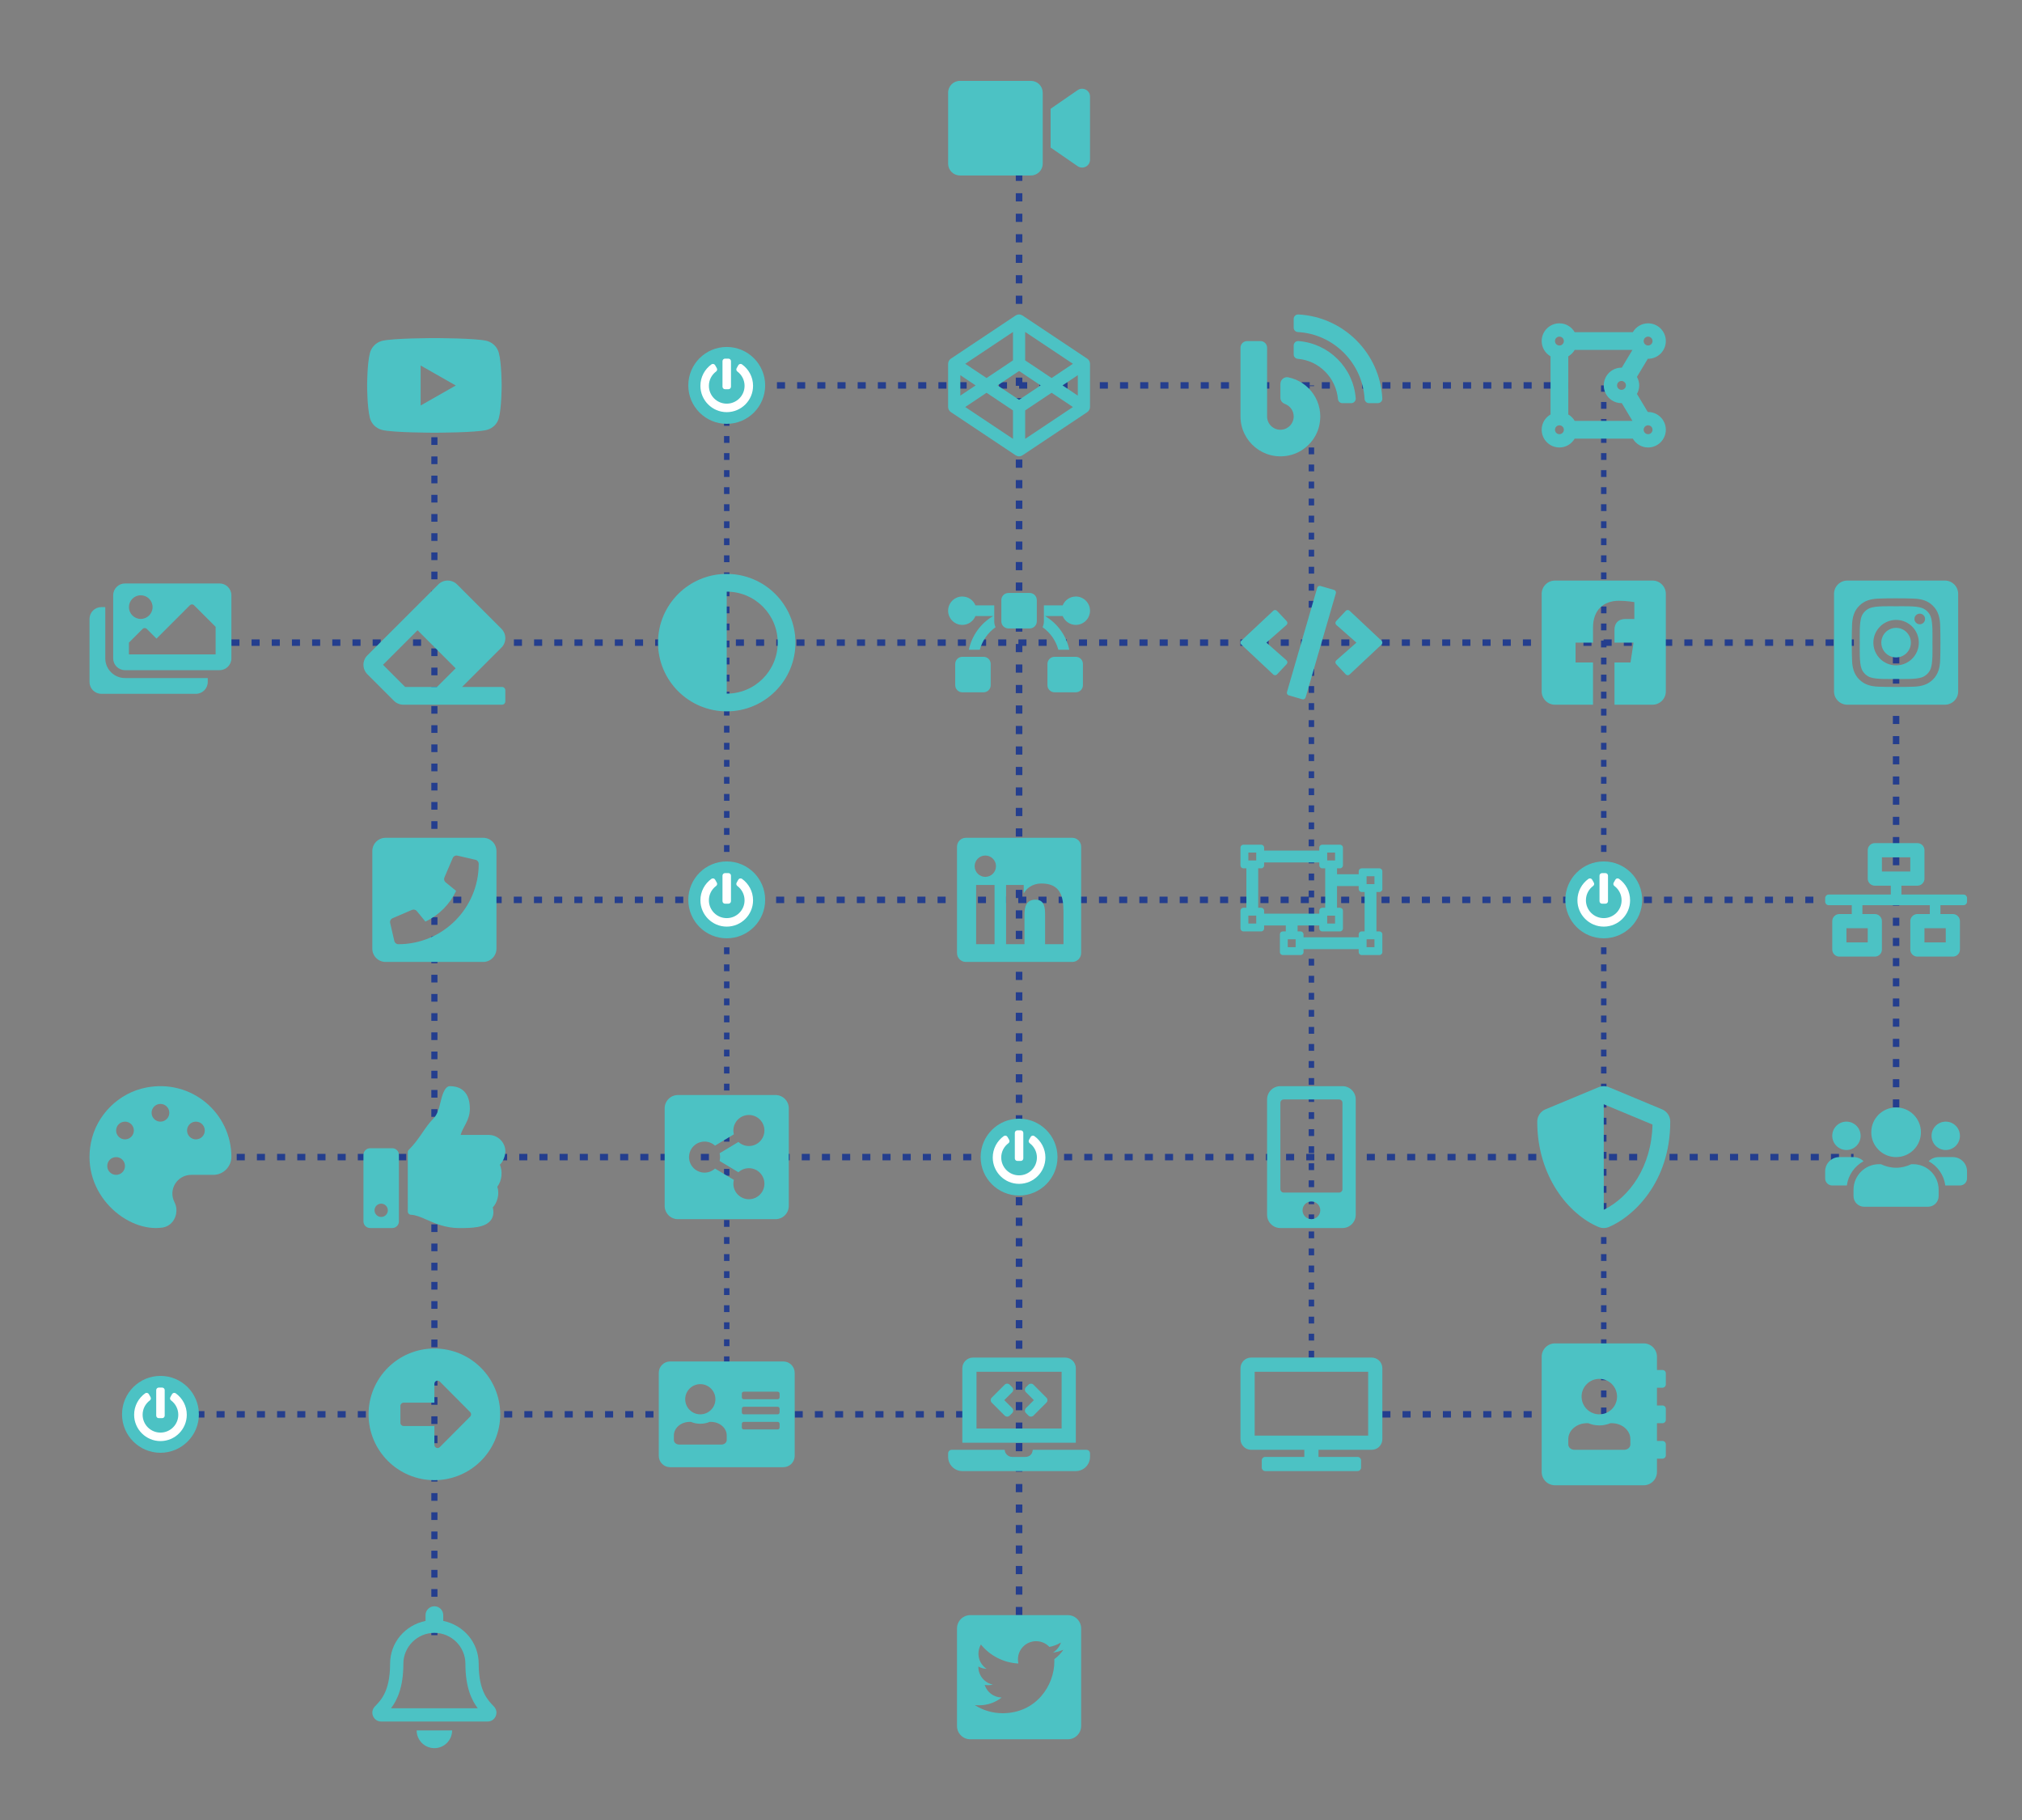 <?xml version="1.0" encoding="utf-8"?>
<!-- Generator: Adobe Illustrator 14.0.0, SVG Export Plug-In . SVG Version: 6.00 Build 43363)  -->
<!DOCTYPE svg PUBLIC "-//W3C//DTD SVG 1.1//EN" "http://www.w3.org/Graphics/SVG/1.1/DTD/svg11.dtd">
<svg version="1.1" id="Layer_1" xmlns="http://www.w3.org/2000/svg" xmlns:xlink="http://www.w3.org/1999/xlink" x="0px" y="0px"
	 width="566.929px" height="510.236px" viewBox="0 0 566.929 510.236" enable-background="new 0 0 566.929 510.236"
	 xml:space="preserve">
<rect x="0" y="0" width="566.929" height="510.236" fill="#808080" stroke="none"/>
<g>
	
		<line fill="none" stroke="#243E8E" stroke-width="1.811" stroke-dasharray="2.263,3.395" x1="217.843" y1="108.047" x2="439.717" y2="108.047"/>
	
		<line fill="none" stroke="#243E8E" stroke-width="1.529" stroke-dasharray="1.911,2.867" x1="449.661" y1="396.507" x2="449.661" y2="108.047"/>
	
		<line fill="none" stroke="#243E8E" stroke-width="1.529" stroke-dasharray="1.911,2.867" x1="367.694" y1="380.596" x2="367.694" y2="108.047"/>
	
		<line fill="none" stroke="#243E8E" stroke-width="1.838" stroke-dasharray="2.298,3.446" x1="285.728" y1="452.803" x2="285.728" y2="35.932"/>
	
		<line fill="none" stroke="#243E8E" stroke-width="1.529" stroke-dasharray="1.911,2.867" x1="203.762" y1="396.507" x2="203.762" y2="108.047"/>
	
		<line fill="none" stroke="#243E8E" stroke-width="1.722" stroke-dasharray="2.153,3.229" x1="121.795" y1="458.419" x2="121.795" y2="121.234"/>
	
		<line fill="none" stroke="#243E8E" stroke-width="1.811" stroke-dasharray="2.263,3.395" x1="64.878" y1="180.162" x2="524.953" y2="180.162"/>
	
		<line fill="none" stroke="#243E8E" stroke-width="1.811" stroke-dasharray="2.263,3.395" x1="127.079" y1="252.277" x2="531.628" y2="252.277"/>
	
		<line fill="none" stroke="#243E8E" stroke-width="1.811" stroke-dasharray="2.263,3.395" x1="55.056" y1="324.392" x2="519.694" y2="324.392"/>
	
		<line fill="none" stroke="#243E8E" stroke-width="1.811" stroke-dasharray="2.263,3.395" x1="387.583" y1="396.507" x2="436.596" y2="396.507"/>
	
		<line fill="none" stroke="#243E8E" stroke-width="1.811" stroke-dasharray="2.263,3.395" x1="222.813" y1="396.507" x2="271.826" y2="396.507"/>
	
		<line fill="none" stroke="#243E8E" stroke-width="1.811" stroke-dasharray="2.263,3.395" x1="55.056" y1="396.507" x2="104.069" y2="396.507"/>
	
		<line fill="none" stroke="#243E8E" stroke-width="1.811" stroke-dasharray="2.263,3.395" x1="135.695" y1="396.507" x2="184.708" y2="396.507"/>
	
		<line fill="none" stroke="#243E8E" stroke-width="1.811" stroke-dasharray="2.263,3.395" x1="531.628" y1="310.471" x2="531.628" y2="175.044"/>
</g>
<g>
	<circle fill="#4CC2C4" cx="449.661" cy="252.278" r="10.776"/>
	<path fill="#FFFFFF" d="M453.947,246.388c1.875,1.339,3.096,3.529,3.096,6.009c0,4.072-3.299,7.373-7.367,7.381
		c-4.063,0.009-7.39-3.304-7.396-7.369c-0.002-2.479,1.218-4.676,3.09-6.018c0.349-0.247,0.833-0.143,1.042,0.229l0.47,0.836
		c0.176,0.313,0.093,0.708-0.196,0.923c-1.235,0.917-2.024,2.369-2.024,4.015c-0.002,2.747,2.218,5.003,5.001,5.003
		c2.727,0,5.018-2.208,5-5.033c-0.009-1.542-0.735-3.029-2.026-3.988c-0.289-0.214-0.369-0.61-0.193-0.92l0.47-0.836
		C453.12,246.25,453.602,246.141,453.947,246.388L453.947,246.388z M450.852,252.634v-7.143c0-0.396-0.318-0.714-0.714-0.714h-0.953
		c-0.396,0-0.714,0.318-0.714,0.714v7.143c0,0.396,0.318,0.715,0.714,0.715h0.953C450.533,253.349,450.852,253.031,450.852,252.634z
		"/>
</g>
<g>
	<circle fill="#4CC2C4" cx="285.728" cy="324.392" r="10.776"/>
	<path fill="#FFFFFF" d="M290.014,318.502c1.874,1.339,3.096,3.529,3.096,6.009c0,4.071-3.299,7.372-7.367,7.382
		c-4.063,0.009-7.39-3.305-7.396-7.369c-0.002-2.479,1.218-4.677,3.09-6.019c0.348-0.247,0.833-0.143,1.042,0.229l0.47,0.836
		c0.176,0.313,0.092,0.708-0.196,0.923c-1.235,0.917-2.024,2.369-2.024,4.015c-0.003,2.747,2.218,5.003,5,5.003
		c2.727,0,5.018-2.208,5-5.033c-0.009-1.541-0.735-3.028-2.027-3.987c-0.288-0.215-0.368-0.61-0.192-0.92l0.47-0.836
		C289.187,318.366,289.668,318.255,290.014,318.502L290.014,318.502z M286.918,324.75v-7.143c0-0.396-0.318-0.715-0.714-0.715
		h-0.953c-0.396,0-0.714,0.318-0.714,0.715v7.143c0,0.396,0.318,0.715,0.714,0.715h0.953
		C286.6,325.464,286.918,325.146,286.918,324.75z"/>
</g>
<g>
	<circle fill="#4CC2C4" cx="203.761" cy="108.047" r="10.776"/>
	<path fill="#FFFFFF" d="M208.047,102.157c1.875,1.339,3.096,3.529,3.096,6.009c0,4.071-3.298,7.372-7.367,7.381
		c-4.063,0.009-7.39-3.304-7.396-7.369c-0.002-2.479,1.218-4.676,3.09-6.018c0.348-0.247,0.833-0.143,1.042,0.229l0.47,0.836
		c0.176,0.313,0.092,0.708-0.196,0.923c-1.235,0.917-2.024,2.369-2.024,4.015c-0.003,2.747,2.218,5.003,5,5.003
		c2.727,0,5.018-2.208,5-5.033c-0.009-1.542-0.735-3.029-2.027-3.988c-0.289-0.214-0.369-0.61-0.193-0.92l0.47-0.836
		C207.22,102.02,207.702,101.91,208.047,102.157L208.047,102.157z M204.952,108.404v-7.143c0-0.396-0.318-0.714-0.714-0.714h-0.953
		c-0.396,0-0.714,0.318-0.714,0.714v7.143c0,0.396,0.318,0.715,0.714,0.715h0.953C204.634,109.119,204.952,108.8,204.952,108.404z"
		/>
</g>
<g>
	<circle fill="#4CC2C4" cx="44.99" cy="396.507" r="10.776"/>
	<path fill="#FFFFFF" d="M49.275,390.618c1.875,1.339,3.096,3.529,3.096,6.009c0,4.072-3.298,7.373-7.367,7.382
		c-4.063,0.009-7.39-3.304-7.396-7.369c-0.002-2.479,1.218-4.677,3.089-6.019c0.349-0.247,0.833-0.143,1.042,0.229l0.47,0.836
		c0.176,0.313,0.092,0.709-0.196,0.923c-1.235,0.917-2.024,2.369-2.024,4.015c-0.002,2.747,2.218,5.004,5,5.004
		c2.727,0,5.018-2.209,5-5.034c-0.009-1.541-0.735-3.028-2.026-3.987c-0.289-0.215-0.369-0.61-0.193-0.92l0.47-0.836
		C48.448,390.481,48.93,390.371,49.275,390.618L49.275,390.618z M46.18,396.865v-7.143c0-0.396-0.318-0.715-0.714-0.715h-0.953
		c-0.396,0-0.714,0.318-0.714,0.715v7.143c0,0.396,0.318,0.715,0.714,0.715h0.953C45.861,397.58,46.18,397.261,46.18,396.865z"/>
</g>
<g>
	<circle fill="#4CC2C4" cx="203.76" cy="252.278" r="10.776"/>
	<path fill="#FFFFFF" d="M208.046,246.388c1.875,1.339,3.096,3.529,3.096,6.009c0,4.072-3.298,7.373-7.367,7.381
		c-4.063,0.009-7.39-3.304-7.396-7.369c-0.002-2.479,1.218-4.676,3.089-6.018c0.349-0.247,0.833-0.143,1.042,0.229l0.47,0.836
		c0.176,0.313,0.092,0.708-0.196,0.923c-1.235,0.917-2.024,2.369-2.024,4.015c-0.002,2.747,2.218,5.003,5,5.003
		c2.727,0,5.018-2.208,5-5.033c-0.009-1.542-0.735-3.029-2.027-3.988c-0.289-0.214-0.369-0.61-0.193-0.92l0.47-0.836
		C207.219,246.25,207.701,246.141,208.046,246.388L208.046,246.388z M204.951,252.634v-7.143c0-0.396-0.318-0.714-0.714-0.714
		h-0.953c-0.396,0-0.714,0.318-0.714,0.714v7.143c0,0.396,0.318,0.715,0.714,0.715h0.953
		C204.633,253.349,204.951,253.031,204.951,252.634z"/>
</g>
<path fill="#4CC2C4" d="M466.132,389.049c0.513,0,0.933-0.42,0.933-0.933v-3.107c0-0.513-0.42-0.933-0.933-0.933h-1.554v-3.729
	c0-2.06-1.67-3.729-3.729-3.729h-24.861c-2.059,0-3.729,1.67-3.729,3.729v32.319c0,2.06,1.671,3.729,3.729,3.729h24.861
	c2.06,0,3.729-1.67,3.729-3.729v-3.729h1.554c0.513,0,0.933-0.419,0.933-0.932v-3.107c0-0.513-0.42-0.933-0.933-0.933h-1.554v-4.973
	h1.554c0.513,0,0.933-0.419,0.933-0.932v-3.108c0-0.513-0.42-0.932-0.933-0.932h-1.554v-4.973H466.132z M448.418,386.563
	c2.742,0,4.973,2.229,4.973,4.973c0,2.742-2.23,4.972-4.973,4.972s-4.973-2.229-4.973-4.972
	C443.445,388.792,445.676,386.563,448.418,386.563z M457.119,404.96c0,0.823-0.776,1.492-1.74,1.492h-13.922
	c-0.964,0-1.74-0.669-1.74-1.492v-1.491c0-2.471,2.338-4.476,5.221-4.476h0.389c0.955,0.396,1.996,0.622,3.092,0.622
	s2.145-0.226,3.092-0.622h0.389c2.883,0,5.221,2.005,5.221,4.476V404.96z"/>
<path fill="#4CC2C4" d="M139.865,98.937c-0.433-1.633-1.711-2.919-3.334-3.356c-2.941-0.793-14.735-0.793-14.735-0.793
	s-11.794,0-14.735,0.793c-1.623,0.437-2.901,1.723-3.335,3.356c-0.788,2.96-0.788,9.137-0.788,9.137s0,6.177,0.788,9.137
	c0.434,1.633,1.712,2.866,3.335,3.303c2.941,0.793,14.735,0.793,14.735,0.793s11.794,0,14.735-0.793
	c1.623-0.437,2.901-1.669,3.334-3.303c0.789-2.96,0.789-9.137,0.789-9.137S140.653,101.897,139.865,98.937z M117.938,113.682
	v-11.215l9.857,5.608L117.938,113.682z"/>
<path fill="#4CC2C4" d="M289.056,22.672h-19.917c-1.823,0-3.301,1.478-3.301,3.301v19.917c0,1.823,1.478,3.301,3.301,3.301h19.917
	c1.823,0,3.302-1.478,3.302-3.301V25.974C292.357,24.15,290.879,22.672,289.056,22.672L289.056,22.672z M302.136,25.276
	l-7.568,5.221v10.87l7.568,5.214c1.464,1.008,3.48-0.021,3.48-1.782V27.058C305.616,25.304,303.606,24.268,302.136,25.276z"/>
<path fill="#4CC2C4" d="M517.705,322.404c2.194,0,3.978-1.784,3.978-3.979c0-2.193-1.783-3.978-3.978-3.978
	c-2.193,0-3.978,1.784-3.978,3.978C513.728,320.62,515.512,322.404,517.705,322.404z M545.55,322.404
	c2.194,0,3.978-1.784,3.978-3.979c0-2.193-1.783-3.978-3.978-3.978c-2.193,0-3.978,1.784-3.978,3.978
	C541.572,320.62,543.356,322.404,545.55,322.404z M547.539,324.392h-3.978c-1.095,0-2.083,0.441-2.804,1.156
	c2.505,1.374,4.282,3.854,4.668,6.8h4.102c1.101,0,1.989-0.889,1.989-1.988v-1.989C551.517,326.176,549.733,324.392,547.539,324.392
	z M531.628,324.392c3.847,0,6.961-3.113,6.961-6.961c0-3.847-3.114-6.961-6.961-6.961c-3.848,0-6.962,3.114-6.962,6.961
	C524.666,321.279,527.78,324.392,531.628,324.392z M536.401,326.381h-0.516c-1.293,0.622-2.729,0.995-4.258,0.995
	s-2.959-0.373-4.258-0.995h-0.516c-3.953,0-7.16,3.207-7.16,7.16v1.79c0,1.646,1.336,2.983,2.983,2.983h17.9
	c1.646,0,2.983-1.337,2.983-2.983v-1.79C543.562,329.588,540.354,326.381,536.401,326.381z M522.497,325.548
	c-0.721-0.715-1.709-1.156-2.803-1.156h-3.978c-2.194,0-3.979,1.784-3.979,3.979v1.989c0,1.1,0.889,1.988,1.989,1.988h4.096
	C518.215,329.402,519.992,326.922,522.497,325.548L522.497,325.548z"/>
<path fill="#4CC2C4" d="M299.401,452.803h-27.348c-2.059,0-3.729,1.67-3.729,3.729v27.348c0,2.06,1.67,3.729,3.729,3.729h27.348
	c2.059,0,3.729-1.67,3.729-3.729v-27.348C303.131,454.473,301.46,452.803,299.401,452.803z M295.603,465.14
	c0.016,0.218,0.016,0.443,0.016,0.66c0,6.736-5.128,14.498-14.498,14.498c-2.89,0-5.571-0.84-7.824-2.285
	c0.412,0.048,0.808,0.063,1.228,0.063c2.385,0,4.576-0.808,6.324-2.176c-2.237-0.046-4.118-1.515-4.762-3.534
	c0.785,0.116,1.492,0.116,2.3-0.094c-2.331-0.474-4.079-2.524-4.079-5.003v-0.063c0.676,0.381,1.468,0.614,2.3,0.646
	c-1.419-0.944-2.271-2.537-2.269-4.242c0-0.948,0.249-1.818,0.691-2.572c2.51,3.093,6.277,5.112,10.504,5.33
	c-0.722-3.457,1.865-6.262,4.973-6.262c1.469,0,2.789,0.613,3.722,1.607c1.149-0.217,2.253-0.644,3.231-1.228
	c-0.381,1.182-1.181,2.176-2.237,2.805c1.025-0.108,2.021-0.396,2.937-0.792C297.467,463.517,296.597,464.417,295.603,465.14z"/>
<path fill="#4CC2C4" d="M384.6,380.596h-33.812c-1.647,0-2.983,1.336-2.983,2.983v19.89c0,1.647,1.336,2.983,2.983,2.983h14.917
	v1.988h-10.938c-0.55,0-0.995,0.445-0.995,0.995v1.988c0,0.55,0.445,0.995,0.995,0.995h25.855c0.55,0,0.994-0.445,0.994-0.995
	v-1.988c0-0.55-0.444-0.995-0.994-0.995h-10.939v-1.988H384.6c1.648,0,2.983-1.336,2.983-2.983v-19.89
	C387.583,381.932,386.248,380.596,384.6,380.596z M383.605,402.475h-31.822v-17.9h31.822V402.475z"/>
<path fill="#4CC2C4" d="M109.984,321.907h-6.215c-1.03,0-1.865,0.835-1.865,1.864v18.646c0,1.029,0.835,1.864,1.865,1.864h6.215
	c1.03,0,1.865-0.835,1.865-1.864v-18.646C111.849,322.742,111.014,321.907,109.984,321.907z M106.877,341.174
	c-1.03,0-1.865-0.835-1.865-1.864c0-1.03,0.834-1.865,1.865-1.865c1.03,0,1.864,0.835,1.864,1.865
	C108.741,340.339,107.907,341.174,106.877,341.174z M131.738,310.832c0,3.296-2.018,5.144-2.585,7.346h7.903
	c2.595,0,4.615,2.155,4.627,4.514c0.006,1.394-0.587,2.894-1.511,3.822l-0.008,0.009c0.764,1.813,0.64,4.354-0.723,6.174
	c0.674,2.012-0.005,4.483-1.273,5.809c0.334,1.367,0.174,2.53-0.478,3.467c-1.586,2.278-5.516,2.311-8.839,2.311h-0.221
	c-3.752-0.001-6.822-1.367-9.289-2.465c-1.24-0.552-2.861-1.234-4.091-1.257c-0.508-0.01-0.916-0.424-0.916-0.933V323.02
	c0-0.249,0.1-0.487,0.276-0.662c3.078-3.041,4.401-6.261,6.924-8.788c1.15-1.152,1.569-2.893,1.973-4.576
	c0.345-1.438,1.068-4.49,2.636-4.49C128.009,304.503,131.738,305.125,131.738,310.832z"/>
<path fill="#4CC2C4" d="M466.016,311.006l-14.917-6.216c-0.918-0.38-1.949-0.38-2.867,0l-14.917,6.216
	c-1.391,0.575-2.3,1.935-2.3,3.442c0,15.421,8.896,26.08,17.209,29.546c0.917,0.38,1.95,0.38,2.866,0
	c6.659-2.774,17.218-12.354,17.218-29.546C468.308,312.941,467.398,311.582,466.016,311.006z M449.669,339.177l-0.008-29.601
	l13.666,5.695C463.07,327.035,456.948,335.557,449.669,339.177L449.669,339.177z"/>
<path fill="#4CC2C4" d="M221.164,310.719v27.348c0,2.06-1.669,3.729-3.729,3.729h-27.348c-2.06,0-3.729-1.669-3.729-3.729v-27.348
	c0-2.06,1.67-3.729,3.729-3.729h27.348C219.494,306.99,221.164,308.66,221.164,310.719z M209.976,327.5
	c-1.131,0-2.162,0.432-2.936,1.14l-5.28-3.168c0.181-0.708,0.181-1.45,0-2.159l5.28-3.168c0.774,0.708,1.804,1.14,2.936,1.14
	c2.403,0,4.351-1.947,4.351-4.351c0-2.402-1.948-4.351-4.351-4.351s-4.351,1.948-4.351,4.351c0,0.373,0.047,0.734,0.135,1.08
	l-5.28,3.168c-0.774-0.708-1.804-1.141-2.936-1.141c-2.402,0-4.35,1.948-4.35,4.352c0,2.402,1.948,4.351,4.35,4.351
	c1.132,0,2.162-0.432,2.936-1.14l5.28,3.167c-0.09,0.354-0.136,0.716-0.135,1.08c0,2.403,1.948,4.351,4.351,4.351
	c2.402,0,4.35-1.947,4.35-4.351S212.379,327.5,209.976,327.5z"/>
<path fill="#4CC2C4" d="M135.468,234.875H108.12c-2.06,0-3.729,1.669-3.729,3.729v27.348c0,2.06,1.67,3.729,3.729,3.729h27.348
	c2.06,0,3.729-1.67,3.729-3.729v-27.348C139.197,236.544,137.527,234.875,135.468,234.875z M111.694,264.708
	c-0.546,0-1.015-0.379-1.136-0.903l-1.165-5.05c-0.127-0.55,0.158-1.111,0.676-1.333l5.438-2.332
	c0.477-0.204,1.032-0.068,1.361,0.333l2.408,2.943c3.803-1.784,6.86-4.883,8.607-8.606l-2.943-2.408
	c-0.402-0.329-0.538-0.884-0.333-1.361l2.331-5.438c0.222-0.518,0.784-0.803,1.333-0.676l5.05,1.166
	c0.529,0.122,0.903,0.592,0.903,1.135C134.225,254.631,124.129,264.708,111.694,264.708z"/>
<path fill="#4CC2C4" d="M40.972,304.895c-7.723,1.507-13.945,7.715-15.469,15.414c-2.875,14.528,10.232,25.358,20.107,23.828
	c3.201-0.497,4.771-4.241,3.302-7.124c-1.795-3.527,0.769-7.646,4.731-7.646h6.192c2.781,0,5.034-2.299,5.042-5.073
	C64.839,312.05,53.698,302.417,40.972,304.895z M32.558,329.368c-1.375,0-2.486-1.11-2.486-2.486c0-1.375,1.111-2.485,2.486-2.485
	c1.375,0,2.486,1.11,2.486,2.485C35.044,328.257,33.933,329.368,32.558,329.368z M35.044,319.423c-1.375,0-2.486-1.111-2.486-2.486
	s1.111-2.486,2.486-2.486c1.375,0,2.486,1.111,2.486,2.486S36.419,319.423,35.044,319.423z M44.989,314.451
	c-1.375,0-2.486-1.11-2.486-2.485s1.111-2.486,2.486-2.486c1.375,0,2.486,1.111,2.486,2.486S46.364,314.451,44.989,314.451z
	 M54.933,319.423c-1.375,0-2.486-1.111-2.486-2.486s1.111-2.486,2.486-2.486c1.375,0,2.486,1.111,2.486,2.486
	S56.309,319.423,54.933,319.423z"/>
<path fill="#4CC2C4" d="M386.755,250.067c0.457,0,0.828-0.371,0.828-0.829v-4.972c0-0.458-0.371-0.829-0.828-0.829h-4.973
	c-0.458,0-0.829,0.371-0.829,0.829v0.829h-6.077v-1.657h0.829c0.458,0,0.829-0.371,0.829-0.829v-4.972
	c0-0.458-0.371-0.829-0.829-0.829h-4.973c-0.457,0-0.828,0.371-0.828,0.829v0.829h-15.47v-0.829c0-0.458-0.371-0.829-0.828-0.829
	h-4.973c-0.458,0-0.829,0.371-0.829,0.829v4.972c0,0.458,0.371,0.829,0.829,0.829h0.829v11.049h-0.829
	c-0.458,0-0.829,0.371-0.829,0.829v4.972c0,0.458,0.371,0.829,0.829,0.829h4.973c0.457,0,0.828-0.371,0.828-0.829v-0.829h6.077
	v1.658h-0.828c-0.458,0-0.829,0.371-0.829,0.828v4.973c0,0.457,0.371,0.829,0.829,0.829h4.972c0.458,0,0.829-0.372,0.829-0.829
	v-0.829h15.469v0.829c0,0.457,0.371,0.829,0.829,0.829h4.973c0.457,0,0.828-0.372,0.828-0.829v-4.973
	c0-0.457-0.371-0.828-0.828-0.828h-0.829v-11.05H386.755z M372.114,239.018h2.21v2.21h-2.21V239.018z M372.114,256.698h2.21v2.21
	h-2.21V256.698z M352.225,258.908h-2.21v-2.21h2.21V258.908z M352.225,241.228h-2.21v-2.21h2.21V241.228z M354.435,256.145v-0.828
	c0-0.458-0.371-0.829-0.828-0.829h-0.829v-11.049h0.829c0.457,0,0.828-0.371,0.828-0.829v-0.829h15.47v0.829
	c0,0.458,0.371,0.829,0.828,0.829h0.829v11.049h-0.829c-0.457,0-0.828,0.371-0.828,0.829v0.828H354.435z M363.274,265.537h-2.21
	v-2.21h2.21V265.537z M382.611,261.118h-0.829c-0.458,0-0.829,0.371-0.829,0.828v0.829h-15.469v-0.829
	c0-0.457-0.371-0.828-0.829-0.828h-0.828v-1.658h6.077v0.829c0,0.458,0.371,0.829,0.828,0.829h4.973
	c0.458,0,0.829-0.371,0.829-0.829v-4.972c0-0.458-0.371-0.829-0.829-0.829h-0.829v-6.077h6.077v0.829
	c0,0.458,0.371,0.829,0.829,0.829h0.829V261.118z M385.373,265.537h-2.21v-2.21h2.21V265.537z M385.373,247.857h-2.21v-2.209h2.21
	V247.857z"/>
<path fill="#4CC2C4" d="M551.517,252.775v-0.995c0-0.549-0.444-0.995-0.994-0.995h-17.403v-2.486h4.476
	c1.098,0,1.988-0.89,1.988-1.989v-7.956c0-1.098-0.891-1.989-1.988-1.989h-11.934c-1.099,0-1.989,0.891-1.989,1.989v7.956
	c0,1.099,0.891,1.989,1.989,1.989h4.475v2.486h-17.402c-0.55,0-0.995,0.445-0.995,0.995v0.995c0,0.549,0.445,0.994,0.995,0.994
	h6.464v2.486h-3.48c-1.099,0-1.989,0.891-1.989,1.989v7.955c0,1.099,0.891,1.989,1.989,1.989h9.944c1.098,0,1.988-0.891,1.988-1.989
	v-7.955c0-1.099-0.891-1.989-1.988-1.989h-3.481v-2.486h18.896v2.486h-3.48c-1.099,0-1.989,0.891-1.989,1.989v7.955
	c0,1.099,0.891,1.989,1.989,1.989h9.944c1.098,0,1.988-0.891,1.988-1.989v-7.955c0-1.099-0.891-1.989-1.988-1.989h-3.48v-2.486
	h6.464C551.072,253.769,551.517,253.324,551.517,252.775z M527.649,244.322v-3.978h7.956v3.978H527.649z M523.672,264.211h-5.967
	v-3.979h5.967V264.211z M545.55,264.211h-5.967v-3.979h5.967V264.211z"/>
<path fill="#4CC2C4" d="M376.396,304.503h-17.402c-2.06,0-3.729,1.67-3.729,3.729v32.319c0,2.06,1.67,3.729,3.729,3.729h17.402
	c2.059,0,3.729-1.67,3.729-3.729v-32.319C380.125,306.173,378.454,304.503,376.396,304.503z M367.694,341.795
	c-1.375,0-2.486-1.11-2.486-2.485s1.111-2.486,2.486-2.486s2.486,1.111,2.486,2.486S369.069,341.795,367.694,341.795z
	 M376.396,333.405c0,0.513-0.42,0.933-0.933,0.933h-15.538c-0.513,0-0.932-0.42-0.932-0.933v-24.24c0-0.513,0.419-0.932,0.932-0.932
	h15.538c0.513,0,0.933,0.419,0.933,0.932V333.405z"/>
<path fill="#4CC2C4" d="M300.645,234.875h-29.841c-1.368,0-2.479,1.126-2.479,2.51v29.787c0,1.383,1.111,2.51,2.479,2.51h29.841
	c1.367,0,2.486-1.127,2.486-2.51v-29.787C303.131,236.001,302.012,234.875,300.645,234.875z M278.844,264.708h-5.159v-16.611h5.167
	v16.611H278.844z M276.265,245.829c-1.655,0-2.991-1.344-2.991-2.991s1.336-2.991,2.991-2.991c1.647,0,2.991,1.344,2.991,2.991
	C279.256,244.493,277.919,245.829,276.265,245.829z M298.182,264.708h-5.159v-8.08c0-1.927-0.038-4.405-2.68-4.405
	c-2.688,0-3.1,2.098-3.1,4.266v8.22h-5.159v-16.611h4.949v2.269h0.069c0.691-1.305,2.378-2.68,4.887-2.68
	c5.221,0,6.192,3.442,6.192,7.917V264.708z"/>
<path fill="#4CC2C4" d="M531.628,176.018c-2.289,0.001-4.144,1.857-4.143,4.146c0.001,2.289,1.856,4.144,4.146,4.143
	c2.288,0,4.143-1.856,4.143-4.144C535.771,177.874,533.916,176.019,531.628,176.018z M541.316,172.833
	c-0.426-1.081-1.281-1.936-2.362-2.362c-1.632-0.644-5.516-0.5-7.326-0.5s-5.691-0.15-7.327,0.5
	c-1.081,0.426-1.937,1.282-2.362,2.362c-0.644,1.632-0.5,5.521-0.5,7.329s-0.144,5.692,0.503,7.329
	c0.427,1.081,1.281,1.937,2.362,2.363c1.632,0.644,5.517,0.5,7.327,0.5s5.69,0.15,7.326-0.5c1.081-0.426,1.937-1.282,2.363-2.363
	c0.648-1.631,0.499-5.52,0.499-7.329s0.149-5.691-0.499-7.329L541.316,172.833z M531.628,186.533c-3.519,0-6.371-2.853-6.371-6.371
	c0-3.518,2.853-6.371,6.371-6.371s6.37,2.853,6.37,6.371c0.005,3.514-2.841,6.367-6.354,6.371
	C531.638,186.533,531.633,186.533,531.628,186.533z M538.261,175.011c-0.821,0-1.487-0.665-1.487-1.486
	c-0.001-0.821,0.665-1.487,1.486-1.488s1.487,0.665,1.487,1.486v0c0.004,0.82-0.658,1.487-1.478,1.491c-0.002,0-0.004,0-0.004,0
	L538.261,175.011z M545.302,162.759h-27.348c-2.06,0-3.729,1.669-3.729,3.729v27.348c0,2.06,1.67,3.729,3.729,3.729h27.348
	c2.06,0,3.729-1.67,3.729-3.729v-27.348C549.031,164.429,547.361,162.759,545.302,162.759z M543.972,185.29
	c-0.101,1.991-0.555,3.756-2.009,5.205c-1.453,1.45-3.217,1.914-5.205,2.008c-2.052,0.116-8.203,0.116-10.256,0
	c-1.991-0.1-3.749-0.555-5.205-2.008c-1.456-1.453-1.913-3.218-2.008-5.205c-0.116-2.053-0.116-8.205,0-10.255
	c0.1-1.992,0.549-3.756,2.008-5.206s3.222-1.908,5.205-2.003c2.053-0.116,8.204-0.116,10.256,0c1.991,0.1,3.755,0.556,5.205,2.008
	c1.451,1.453,1.914,3.218,2.009,5.209C544.087,177.089,544.087,183.236,543.972,185.29z"/>
<path fill="#4CC2C4" d="M58.249,190.091v1.105c0,1.831-1.484,3.315-3.315,3.315H28.415c-1.831,0-3.315-1.484-3.315-3.315v-17.679
	c0-1.831,1.484-3.315,3.315-3.315h1.105v14.365c0,3.046,2.478,5.524,5.525,5.524H58.249z M64.879,184.567v-17.68
	c0-1.831-1.484-3.315-3.315-3.315H35.045c-1.831,0-3.315,1.484-3.315,3.315v17.68c0,1.831,1.484,3.314,3.315,3.314h26.519
	C63.395,187.881,64.879,186.397,64.879,184.567z M42.779,170.202c0,1.831-1.484,3.315-3.315,3.315c-1.831,0-3.314-1.484-3.314-3.315
	s1.484-3.315,3.314-3.315C41.295,166.887,42.779,168.372,42.779,170.202z M36.15,180.146l3.833-3.833
	c0.324-0.324,0.848-0.324,1.172,0l2.729,2.729l9.358-9.359c0.324-0.324,0.849-0.324,1.172,0l6.044,6.044v7.734H36.15V180.146z"/>
<path fill="#4CC2C4" d="M463.335,162.759h-27.348c-2.06,0-3.729,1.669-3.729,3.729v27.348c0,2.06,1.67,3.729,3.729,3.729h10.663
	v-11.833h-4.895v-5.57h4.895v-4.245c0-4.829,2.875-7.496,7.277-7.496c2.108,0,4.313,0.376,4.313,0.376v4.739h-2.43
	c-2.394,0-3.14,1.485-3.14,3.009v3.616h5.344l-0.854,5.57h-4.489v11.833h10.663c2.06,0,3.729-1.67,3.729-3.729v-27.348
	C467.064,164.429,465.395,162.759,463.335,162.759z"/>
<path fill="#4CC2C4" d="M140.591,181.556c1.456-1.457,1.456-3.818,0-5.274l-12.431-12.431c-1.457-1.457-3.818-1.457-5.274,0
	l-19.889,19.889c-1.457,1.456-1.457,3.817,0,5.274l7.458,7.458c0.7,0.699,1.648,1.092,2.637,1.092h27.658
	c0.515,0,0.933-0.417,0.933-0.933v-3.107c0-0.515-0.417-0.932-0.933-0.932h-11.197L140.591,181.556L140.591,181.556z
	 M117.079,176.69l10.673,10.673l-5.23,5.23h-8.915l-6.215-6.216L117.079,176.69L117.079,176.69z"/>
<path fill="#4CC2C4" d="M462.092,115.505c-0.027,0-0.052,0.008-0.079,0.008l-3.046-5.075c0.395-0.712,0.639-1.52,0.639-2.391
	c0-0.872-0.244-1.679-0.639-2.392l3.046-5.075c0.027,0,0.052,0.007,0.079,0.007c2.746,0,4.973-2.226,4.973-4.972
	c0-2.746-2.227-4.972-4.973-4.972c-1.836,0-3.422,1.006-4.282,2.486h-16.297c-0.861-1.48-2.446-2.486-4.282-2.486
	c-2.747,0-4.973,2.226-4.973,4.972c0,1.836,1.006,3.422,2.486,4.283v16.296c-1.48,0.861-2.486,2.447-2.486,4.283
	c0,2.746,2.226,4.972,4.973,4.972c1.836,0,3.421-1.006,4.282-2.486h16.296c0.861,1.48,2.446,2.486,4.282,2.486
	c2.747,0,4.973-2.226,4.973-4.972C467.064,117.731,464.838,115.505,462.092,115.505z M439.717,116.195V99.899
	c0.744-0.433,1.363-1.052,1.796-1.796H457.7l-2.987,4.98c-0.027-0.001-0.053-0.008-0.079-0.008c-2.747,0-4.973,2.226-4.973,4.973
	c0,2.746,2.226,4.972,4.973,4.972c0.026,0,0.052-0.008,0.079-0.008l2.987,4.98h-16.188
	C441.08,117.247,440.461,116.628,439.717,116.195z M453.391,108.047c0-0.686,0.558-1.243,1.243-1.243
	c0.685,0,1.242,0.558,1.242,1.243c0,0.685-0.558,1.243-1.242,1.243C453.948,109.29,453.391,108.732,453.391,108.047z
	 M463.335,95.616c0,0.686-0.559,1.243-1.243,1.243c-0.686,0-1.243-0.558-1.243-1.243c0-0.685,0.558-1.243,1.243-1.243
	C462.776,94.373,463.335,94.931,463.335,95.616z M437.23,94.373c0.686,0,1.243,0.558,1.243,1.243c0,0.686-0.558,1.243-1.243,1.243
	s-1.243-0.558-1.243-1.243C435.987,94.931,436.545,94.373,437.23,94.373z M435.987,120.478c0-0.686,0.558-1.243,1.243-1.243
	s1.243,0.558,1.243,1.243s-0.558,1.243-1.243,1.243S435.987,121.164,435.987,120.478z M462.092,121.721
	c-0.686,0-1.243-0.558-1.243-1.243s0.558-1.243,1.243-1.243c0.685,0,1.243,0.558,1.243,1.243S462.776,121.721,462.092,121.721z"/>
<path fill="#4CC2C4" d="M365.14,196.042l-3.791-1.1c-0.398-0.112-0.622-0.528-0.51-0.926l8.483-29.225
	c0.112-0.397,0.528-0.622,0.927-0.51l3.791,1.101c0.397,0.111,0.621,0.528,0.51,0.926l-8.484,29.225
	C365.947,195.93,365.537,196.16,365.14,196.042z M358.054,189.068l2.704-2.884c0.286-0.304,0.268-0.789-0.05-1.069l-5.631-4.954
	l5.631-4.954c0.317-0.28,0.342-0.765,0.05-1.069l-2.704-2.884c-0.279-0.298-0.752-0.317-1.057-0.031l-8.956,8.391
	c-0.316,0.292-0.316,0.795,0,1.087l8.956,8.397C357.302,189.385,357.774,189.373,358.054,189.068L358.054,189.068z M378.391,189.105
	l8.957-8.397c0.316-0.292,0.316-0.795,0-1.087l-8.957-8.403c-0.298-0.28-0.771-0.268-1.057,0.031l-2.703,2.884
	c-0.286,0.305-0.268,0.79,0.049,1.069l5.632,4.96l-5.632,4.954c-0.316,0.28-0.342,0.765-0.049,1.069l2.703,2.884
	C377.614,189.373,378.086,189.385,378.391,189.105L378.391,189.105z"/>
<path fill="#4CC2C4" d="M304.862,100.566l-18.181-12.12c-0.62-0.382-1.282-0.386-1.909,0l-18.18,12.12
	c-0.466,0.311-0.755,0.865-0.755,1.42v12.12c0,0.555,0.289,1.11,0.755,1.42l18.18,12.122c0.621,0.382,1.283,0.386,1.909,0
	l18.181-12.122c0.466-0.311,0.754-0.866,0.754-1.42v-12.12C305.616,101.431,305.328,100.876,304.862,100.566L304.862,100.566z
	 M287.437,93.063l13.386,8.923l-5.972,3.996l-7.414-4.95V93.063z M284.019,93.063v7.969l-7.414,4.95l-5.972-3.996L284.019,93.063z
	 M269.257,105.183l4.284,2.864l-4.284,2.863V105.183L269.257,105.183z M284.019,123.03l-13.386-8.923l5.972-3.996l7.414,4.95V123.03
	z M285.728,112.086l-6.038-4.04l6.038-4.04l6.038,4.04L285.728,112.086z M287.437,123.03v-7.969l7.414-4.95l5.972,3.996
	L287.437,123.03z M302.198,110.91l-4.284-2.863l4.284-2.864V110.91L302.198,110.91z"/>
<path fill="#4CC2C4" d="M361.187,105.781c-1.134-0.225-2.19,0.692-2.19,1.85v3.916c0,0.792,0.551,1.43,1.297,1.709
	c1.414,0.528,2.432,1.896,2.432,3.496c0,2.059-1.67,3.729-3.729,3.729c-2.06,0-3.729-1.67-3.729-3.729V97.484
	c0-1.034-0.832-1.865-1.865-1.865h-3.729c-1.034,0-1.865,0.831-1.865,1.865v19.267c0,6.954,6.379,12.446,13.597,10.932
	c4.227-0.886,7.637-4.304,8.522-8.523C371.278,112.719,367.052,106.946,361.187,105.781z M364.046,88.161
	c-0.715-0.039-1.321,0.528-1.321,1.243v2.455c0,0.66,0.513,1.204,1.166,1.235c10.053,0.543,18.133,8.701,18.716,18.762
	c0.039,0.653,0.582,1.166,1.235,1.166h2.494c0.714,0,1.281-0.606,1.242-1.321C386.918,99.022,376.725,88.829,364.046,88.161z
	 M364.069,95.619c-0.723-0.055-1.345,0.521-1.345,1.25v2.494c0,0.652,0.505,1.188,1.15,1.235
	c5.967,0.489,10.722,5.298,11.257,11.281c0.063,0.645,0.591,1.142,1.235,1.142h2.502c0.723,0,1.306-0.622,1.251-1.344
	C379.468,103.124,372.623,96.279,364.069,95.619L364.069,95.619z"/>
<path fill="#4CC2C4" d="M288.711,166.24h-5.967c-1.099,0-1.989,0.891-1.989,1.989v5.966c0,1.099,0.891,1.989,1.989,1.989h5.967
	c1.099,0,1.988-0.891,1.988-1.989v-5.966C290.699,167.13,289.81,166.24,288.711,166.24z M278.766,169.72h-5.268
	c-0.59-1.457-2.014-2.486-3.683-2.486c-2.197,0-3.978,1.781-3.978,3.978c0,2.197,1.781,3.978,3.978,3.978
	c1.668,0,3.092-1.029,3.683-2.486h4.956c-3.441,2.021-5.958,5.428-6.809,9.448h3.071c0.702-2.586,2.285-4.799,4.416-6.313
	c-0.23-0.502-0.366-1.056-0.366-1.644V169.72z M275.783,184.14h-5.967c-1.098,0-1.989,0.891-1.989,1.989v5.967
	c0,1.098,0.891,1.989,1.989,1.989h5.967c1.098,0,1.989-0.891,1.989-1.989v-5.967C277.771,185.031,276.881,184.14,275.783,184.14z
	 M301.639,167.234c-1.668,0-3.092,1.029-3.683,2.486h-5.268v4.475c0,0.587-0.136,1.141-0.365,1.644
	c2.13,1.513,3.713,3.726,4.415,6.313h3.07c-0.851-4.02-3.366-7.426-6.808-9.448h4.955c0.591,1.457,2.015,2.486,3.683,2.486
	c2.196,0,3.978-1.781,3.978-3.978C305.616,169.015,303.835,167.234,301.639,167.234z M301.639,184.14h-5.967
	c-1.098,0-1.988,0.891-1.988,1.989v5.967c0,1.098,0.891,1.989,1.988,1.989h5.967c1.099,0,1.989-0.891,1.989-1.989v-5.967
	C303.628,185.031,302.737,184.14,301.639,184.14z"/>
<path fill="#4CC2C4" d="M138.528,478.463c-1.501-1.612-4.31-4.039-4.31-11.986c0-6.037-4.233-10.87-9.94-12.056v-1.618
	c0-1.373-1.112-2.486-2.484-2.486s-2.484,1.113-2.484,2.486v1.618c-5.708,1.186-9.94,6.019-9.94,12.056
	c0,7.947-2.809,10.374-4.31,11.986c-0.466,0.501-0.673,1.101-0.669,1.688c0.009,1.273,1.009,2.485,2.494,2.485h29.818
	c1.485,0,2.486-1.212,2.494-2.485C139.201,479.564,138.994,478.963,138.528,478.463L138.528,478.463z M109.637,478.908
	c1.649-2.174,3.451-5.775,3.459-12.387c0-0.015-0.004-0.029-0.004-0.044c0-4.807,3.896-8.702,8.702-8.702s8.702,3.896,8.702,8.702
	c0,0.015-0.005,0.029-0.005,0.044c0.008,6.612,1.811,10.214,3.459,12.387H109.637z M121.794,490.095c2.744,0,4.97-2.227,4.97-4.973
	h-9.94C116.824,487.869,119.05,490.095,121.794,490.095z"/>
<path fill="#4CC2C4" d="M184.493,180.162c0,10.642,8.627,19.268,19.268,19.268s19.268-8.626,19.268-19.268
	c0-10.641-8.626-19.268-19.268-19.268S184.493,169.521,184.493,180.162z M203.761,194.458v-28.59
	c7.901,0,14.295,6.395,14.295,14.295C218.056,188.064,211.661,194.458,203.761,194.458z"/>
<path fill="#4CC2C4" d="M219.638,381.689h-31.755c-1.753,0-3.175,1.423-3.175,3.176v23.286c0,1.754,1.422,3.176,3.175,3.176h31.755
	c1.753,0,3.175-1.422,3.175-3.176v-23.286C222.813,383.112,221.391,381.689,219.638,381.689z M196.352,388.041
	c2.335,0,4.233,1.898,4.233,4.233c0,2.336-1.898,4.234-4.233,4.234c-2.335,0-4.234-1.898-4.234-4.234
	C192.117,389.939,194.016,388.041,196.352,388.041z M203.761,403.706c0,0.701-0.662,1.271-1.482,1.271h-11.855
	c-0.82,0-1.482-0.569-1.482-1.271v-1.271c0-2.104,1.992-3.811,4.446-3.811h0.331c0.814,0.338,1.7,0.529,2.633,0.529
	c0.932,0,1.826-0.191,2.633-0.529h0.331c2.455,0,4.446,1.707,4.446,3.811V403.706z M218.58,400.212c0,0.292-0.238,0.529-0.529,0.529
	h-9.527c-0.291,0-0.529-0.237-0.529-0.529v-1.059c0-0.291,0.238-0.529,0.529-0.529h9.527c0.291,0,0.529,0.238,0.529,0.529V400.212z
	 M218.58,395.979c0,0.291-0.238,0.529-0.529,0.529h-9.527c-0.291,0-0.529-0.238-0.529-0.529v-1.059c0-0.291,0.238-0.529,0.529-0.529
	h9.527c0.291,0,0.529,0.238,0.529,0.529V395.979z M218.58,391.745c0,0.291-0.238,0.529-0.529,0.529h-9.527
	c-0.291,0-0.529-0.238-0.529-0.529v-1.059c0-0.291,0.238-0.529,0.529-0.529h9.527c0.291,0,0.529,0.238,0.529,0.529V391.745z"/>
<path fill="#4CC2C4" d="M121.794,378.05c10.196,0,18.458,8.261,18.458,18.458c0,10.196-8.261,18.457-18.458,18.457
	s-18.458-8.261-18.458-18.457C103.336,386.311,111.598,378.05,121.794,378.05z M113.161,399.783h8.633v5.276
	c0,0.797,0.967,1.199,1.526,0.633l8.506-8.552c0.35-0.35,0.35-0.907,0-1.257l-8.506-8.56c-0.566-0.565-1.526-0.164-1.526,0.633
	v5.276h-8.633c-0.491,0-0.894,0.402-0.894,0.894v4.763C112.267,399.38,112.669,399.783,113.161,399.783z"/>
<path fill="#4CC2C4" d="M281.689,396.859c0.388,0.389,1.018,0.389,1.406,0l0.703-0.703c0.389-0.389,0.389-1.018,0-1.406l-2.22-2.22
	l2.219-2.22c0.389-0.389,0.389-1.019,0-1.406l-0.703-0.703c-0.388-0.389-1.018-0.389-1.406,0l-3.626,3.626
	c-0.388,0.389-0.388,1.018,0,1.406L281.689,396.859z M287.656,396.157l0.703,0.703c0.389,0.388,1.019,0.388,1.406,0l3.626-3.626
	c0.389-0.389,0.389-1.019,0-1.406l-3.626-3.627c-0.388-0.388-1.018-0.388-1.406,0l-0.703,0.703c-0.388,0.389-0.388,1.019,0,1.406
	l2.22,2.22l-2.22,2.221C287.269,395.139,287.269,395.768,287.656,396.157L287.656,396.157z M304.622,406.453h-15.069
	c-0.047,1.231-0.915,1.988-2.035,1.988h-3.779c-1.162,0-2.052-1.086-2.037-1.988h-14.869c-0.547,0-0.994,0.447-0.994,0.994v0.994
	c0,2.188,1.79,3.979,3.978,3.979h31.823c2.188,0,3.978-1.79,3.978-3.979v-0.994C305.616,406.9,305.169,406.453,304.622,406.453z
	 M301.639,383.58c0-1.641-1.343-2.983-2.983-2.983h-25.856c-1.641,0-2.983,1.343-2.983,2.983v20.884h31.823V383.58z
	 M297.661,400.486h-23.867v-15.911h23.867V400.486z"/>
</svg>
